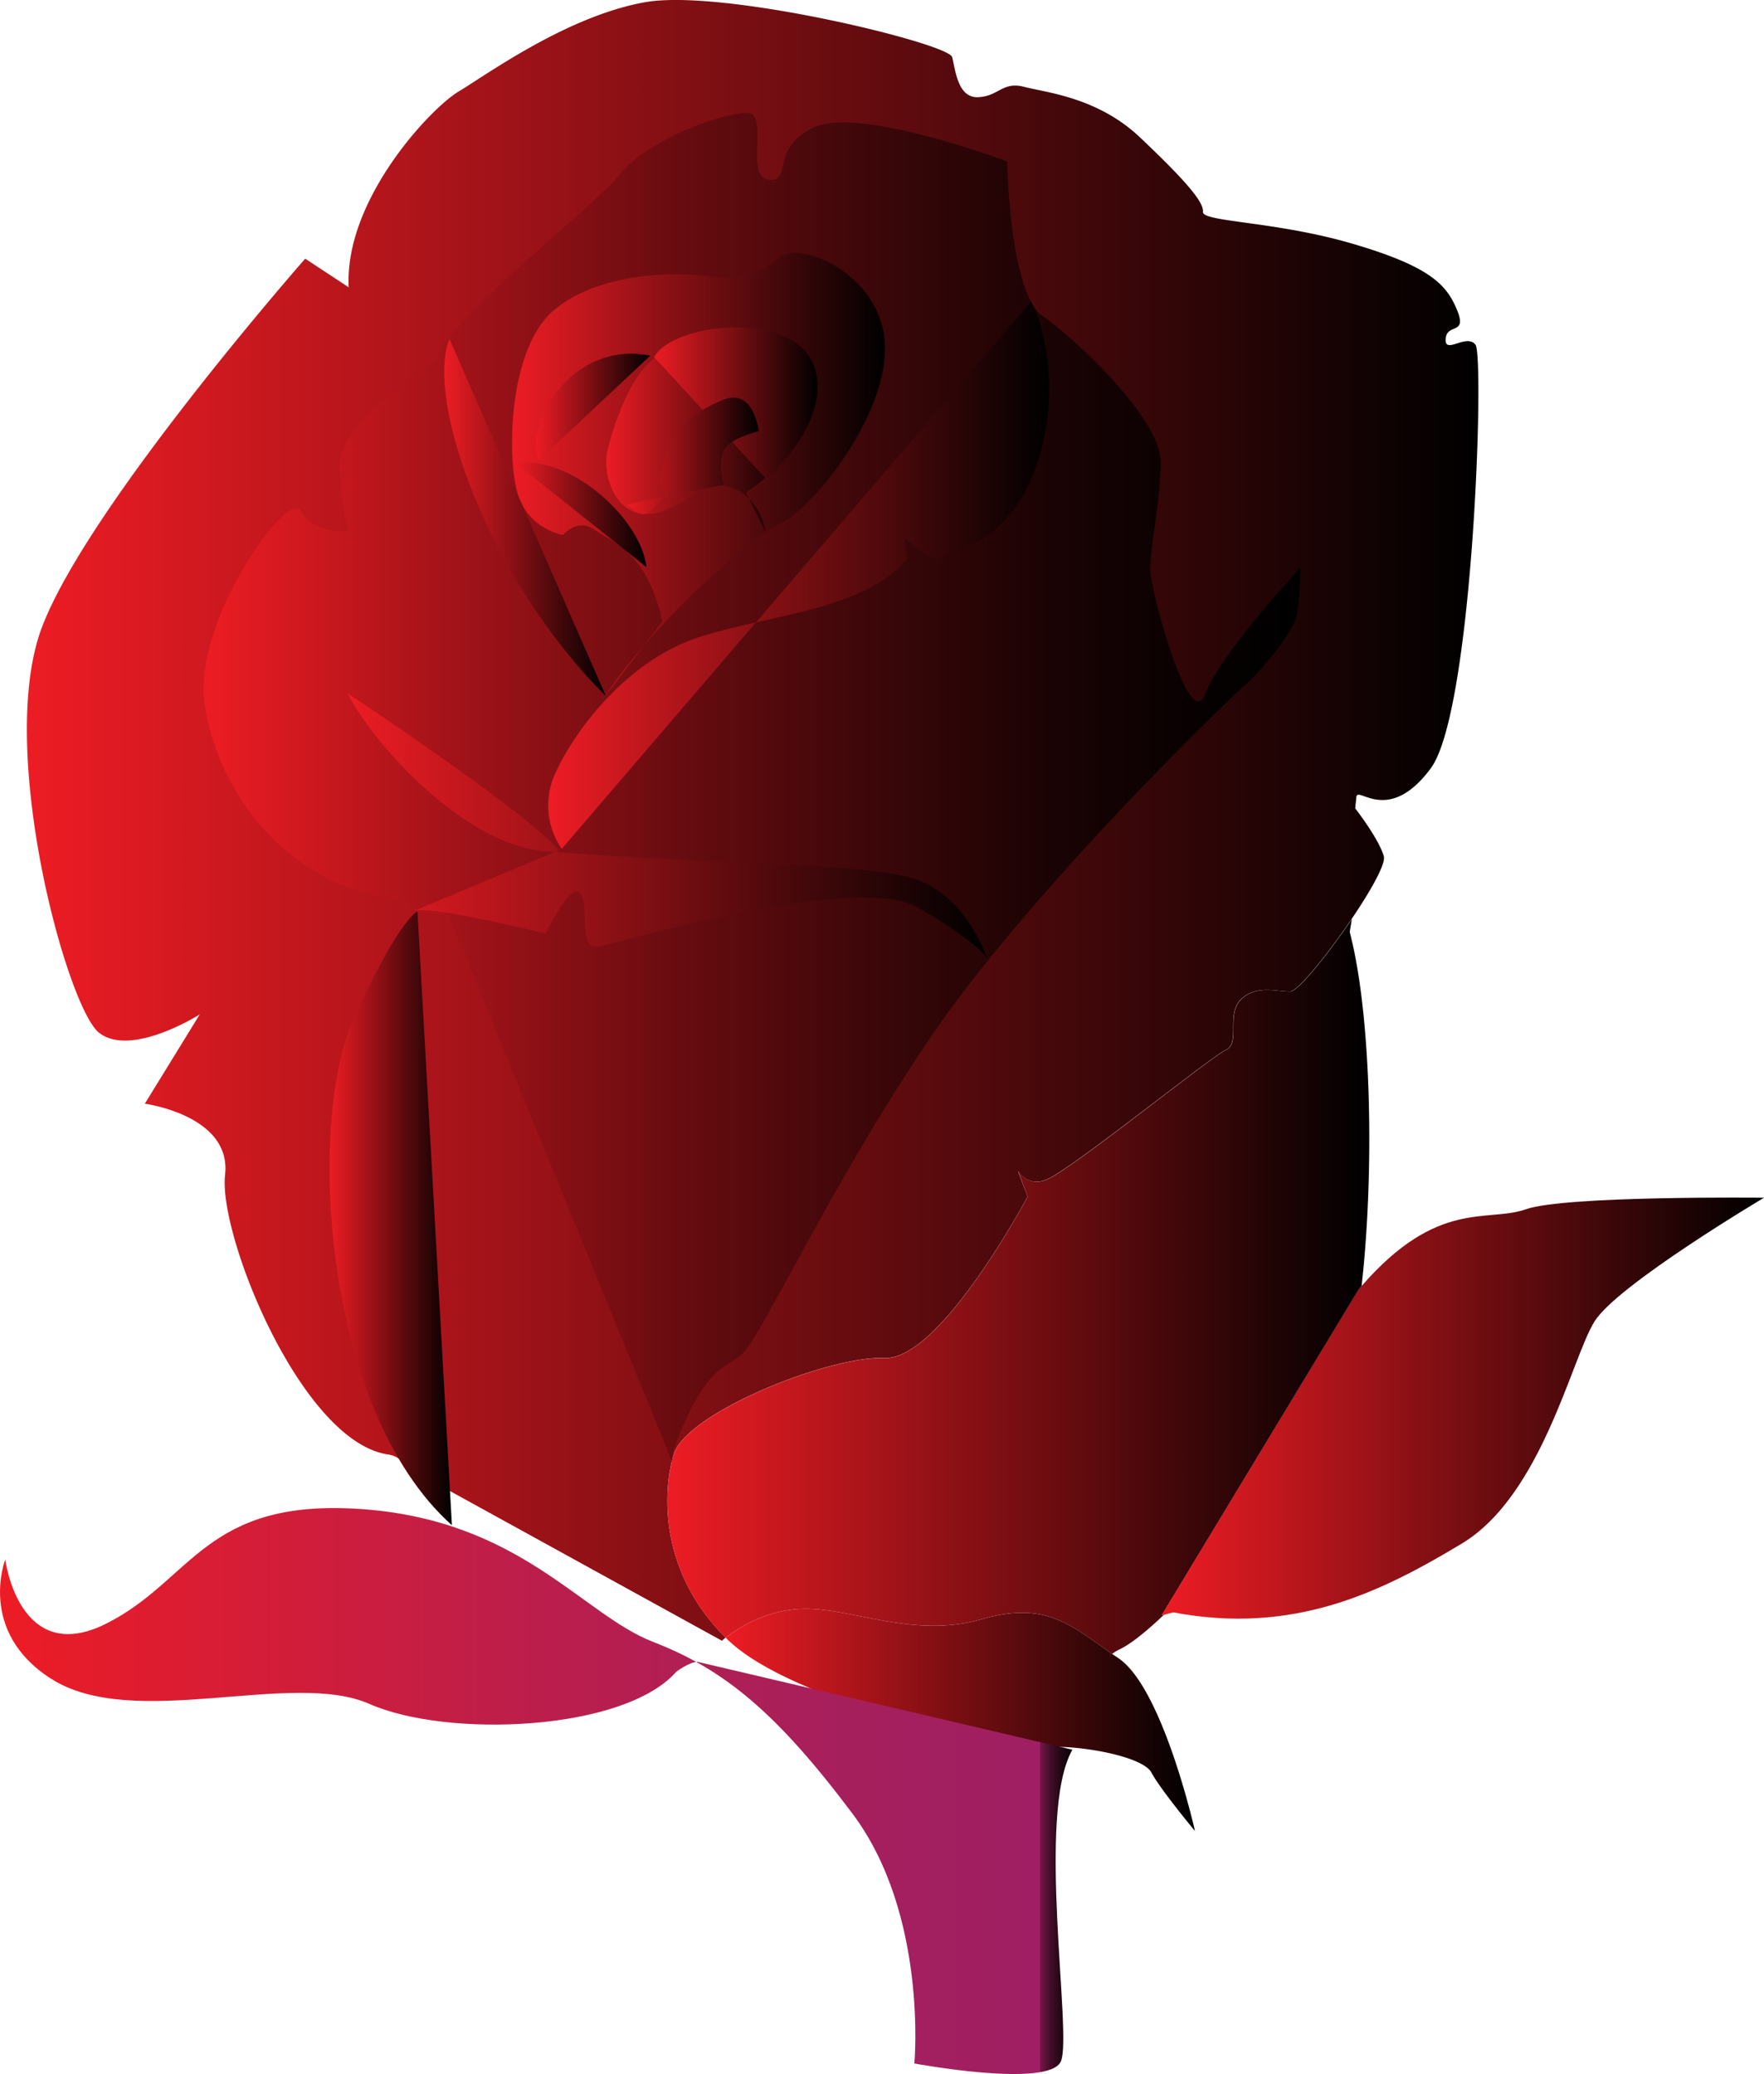 <svg xmlns="http://www.w3.org/2000/svg" xmlns:xlink="http://www.w3.org/1999/xlink" viewBox="0 0 706.5 830.58"><defs><style>.cls-1{fill:url(#linear-gradient);}.cls-2{fill:url(#linear-gradient-2);}.cls-3{fill:url(#linear-gradient-3);}.cls-4{fill:url(#linear-gradient-4);}.cls-5{fill:url(#linear-gradient-5);}.cls-6{fill:url(#linear-gradient-6);}.cls-7{fill:url(#linear-gradient-7);}.cls-8{fill:url(#linear-gradient-8);}.cls-9{fill:url(#linear-gradient-9);}.cls-10{fill:url(#linear-gradient-10);}.cls-11{fill:url(#linear-gradient-11);}.cls-12{fill:url(#linear-gradient-12);}.cls-13{fill:url(#linear-gradient-13);}.cls-14{fill:url(#linear-gradient-14);}.cls-15{fill:url(#linear-gradient-15);}.cls-16{fill:url(#linear-gradient-16);}.cls-17{fill:url(#linear-gradient-17);}.cls-18{fill:url(#linear-gradient-18);}.cls-19{fill:url(#linear-gradient-19);}</style><linearGradient id="linear-gradient" x1="290.67" y1="688.77" x2="478.58" y2="688.77" gradientUnits="userSpaceOnUse"><stop offset="0" stop-color="#ed1c24"/><stop offset="1"/></linearGradient><linearGradient id="linear-gradient-2" x1="10.78" y1="328.56" x2="592.12" y2="328.56" xlink:href="#linear-gradient"/><linearGradient id="linear-gradient-3" x1="267.32" y1="515.19" x2="548.41" y2="515.19" xlink:href="#linear-gradient"/><linearGradient id="linear-gradient-4" x1="444.53" y1="662.65" x2="445.4" y2="662.65" xlink:href="#linear-gradient"/><linearGradient id="linear-gradient-5" x1="541.3" y1="367.98" x2="541.4" y2="367.98" xlink:href="#linear-gradient"/><linearGradient id="linear-gradient-6" x1="465.28" y1="580.92" x2="545.33" y2="580.92" xlink:href="#linear-gradient"/><linearGradient id="linear-gradient-7" x1="465.28" y1="563.89" x2="706.5" y2="563.89" xlink:href="#linear-gradient"/><linearGradient id="linear-gradient-8" y1="717.27" x2="429.51" y2="717.27" gradientUnits="userSpaceOnUse"><stop offset="0" stop-color="#ed1c24"/><stop offset="0.07" stop-color="#e51c2a"/><stop offset="0.46" stop-color="#bf1e49"/><stop offset="0.77" stop-color="#a71f5c"/><stop offset="0.97" stop-color="#9e1f63"/><stop offset="0.97" stop-color="#731748"/><stop offset="0.98" stop-color="#420d29"/><stop offset="0.99" stop-color="#1e0613"/><stop offset="1" stop-color="#080205"/><stop offset="1"/></linearGradient><linearGradient id="linear-gradient-9" x1="131.96" y1="487.91" x2="180.95" y2="487.91" xlink:href="#linear-gradient"/><linearGradient id="linear-gradient-10" x1="81.51" y1="315.23" x2="520.77" y2="315.23" gradientUnits="userSpaceOnUse"><stop offset="0" stop-color="#ed1c24"/><stop offset="0.01" stop-color="#ea1c23"/><stop offset="0.22" stop-color="#a41319"/><stop offset="0.43" stop-color="#690c10"/><stop offset="0.61" stop-color="#3c0709"/><stop offset="0.77" stop-color="#1b0304"/><stop offset="0.91" stop-color="#070101"/><stop offset="1"/></linearGradient><linearGradient id="linear-gradient-11" x1="139.06" y1="330.61" x2="395.27" y2="330.61" xlink:href="#linear-gradient"/><linearGradient id="linear-gradient-12" x1="219.53" y1="230.33" x2="420.12" y2="230.33" xlink:href="#linear-gradient"/><linearGradient id="linear-gradient-13" x1="205.07" y1="190.63" x2="354.48" y2="190.63" xlink:href="#linear-gradient"/><linearGradient id="linear-gradient-14" x1="177.97" y1="207.24" x2="242.71" y2="207.24" xlink:href="#linear-gradient"/><linearGradient id="linear-gradient-15" x1="206.63" y1="206.18" x2="258.91" y2="206.18" xlink:href="#linear-gradient"/><linearGradient id="linear-gradient-16" x1="242.78" y1="176.25" x2="317.4" y2="176.25" xlink:href="#linear-gradient"/><linearGradient id="linear-gradient-17" x1="214.66" y1="162.98" x2="260.44" y2="162.98" xlink:href="#linear-gradient"/><linearGradient id="linear-gradient-18" x1="261.97" y1="161.54" x2="327.42" y2="161.54" xlink:href="#linear-gradient"/><linearGradient id="linear-gradient-19" x1="250.96" y1="182.58" x2="303.85" y2="182.58" xlink:href="#linear-gradient"/></defs><g id="Layer_2" data-name="Layer 2"><g id="Layer_1-2" data-name="Layer 1"><path class="cls-1" d="M291.47,656.66c-.27-.26-.54-.52-.8-.8,4.06-3.24,16.09-11.58,32-11.58,19.72,0,43.57,11.93,70.63,4.13,25.55-7.37,35.56,2.46,51.66,13.61l.46.32,2.45,1.66c17.89,11.93,30.73,69.25,30.73,69.25s-13.76-16.51-17.43-23.39c-3.07-5.76-22.82-9.9-36.45-10.3a52.94,52.94,0,0,0-7.12.21c-9,1-57.05-8.57-93-23.66C310.8,670.34,298.82,663.77,291.47,656.66Z"/><path class="cls-2" d="M573.05,307.67c-17,22.93-29.35,6.88-29.81,11.47l-.46,4.58s9.63,12.38,11.46,19.26c.81,3-5.3,13.86-12.88,25a.44.44,0,0,1-.06.1c-9.63,14.22-21.58,29-24.66,29-5.5,0-13.76-2.75-19.72,3.21s0,17.42-6,20.18-58.24,44.94-70.63,51.36c-6.63,3.44-10.76-.22-12.61-2.88l.23.59,3.67,9.63s-34.85,65.58-57.32,64.66-79.34,22-84.39,38.52c-.27.9-.53,1.84-.77,2.82v0h0c-4.13,17-2.83,46.52,21.54,70.63-1,.78-1.5,1.26-1.5,1.26l-109-60L161.68,587a4.8,4.8,0,0,0-2.16-3,10,10,0,0,0-4.26-1.56c-34.74-5.34-67.87-88-65.12-111.9S58,442,58,442l22-35.76c-.65.41-27.66,17.3-40.34,7.33C26.86,403.52-1.58,299.87,16.77,251.27S122.24,103.59,122.24,103.59l17.43,11.47c-1.83-34.84,32.56-71.53,44-78.41S227.26,6.37,258.45.87s121.53,16.51,122.9,22,2.3,16.52,10.55,16.05,9.63-6.41,18.34-4.13S439.6,38.93,456.56,55s25.68,25.68,25.23,29.81,28.89,3.68,60.07,12.84,37.61,16.51,41.74,26.6-4.13,5-4.59,11.47,8.25-2.3,11.92,2.29S590,284.74,573.05,307.67Z"/><path class="cls-3" d="M545.33,515l-1.17,1.37L465.28,646.88l.9-.24c-6.93,6.6-13,11.49-17.41,13.69a20,20,0,0,0-3.37,2l-.46-.32c-16.1-11.15-26.11-21-51.66-13.61-27.06,7.8-50.91-4.13-70.63-4.13-15.89,0-27.92,8.34-32,11.58-24.37-24.11-25.67-53.65-21.54-70.63h0v0c.24-1,.5-1.92.77-2.82,5-16.51,61.91-39.44,84.39-38.52s57.32-64.66,57.32-64.66L408,469.56l-.23-.59c1.85,2.66,6,6.32,12.61,2.88,12.39-6.42,64.67-48.61,70.63-51.36s0-14.22,6-20.18,14.22-3.21,19.72-3.21c3.08,0,15-14.75,24.66-29a.44.44,0,0,0,.06-.1l-.87,5.22C549.51,407.41,550.38,470.58,545.33,515Z"/><path class="cls-4" d="M444.94,662l.46.32a3.08,3.08,0,0,0-.87.93Z"/><path class="cls-5" d="M541.36,368a.44.44,0,0,1-.06.1l.1-.3Z"/><path class="cls-6" d="M545.33,515c-2.14,18.78-5.34,34.2-9.43,42.65-10.7,22.11-45.47,66-69.72,89l-.9.24,78.88-130.55Z"/><path class="cls-7" d="M706.5,479.65s-58.7,34.85-67.87,49.52-21.1,69.71-53.2,89-67,36.69-115.57,27.52l-3.68,1-.9.24,78.88-130.55,1.17-1.37c30.52-35.06,50.39-25.3,65.78-30.73C626.7,478.73,706.5,479.65,706.5,479.65Z"/><path class="cls-8" d="M429.51,700.7c-14.68,25.68,0,113.73-4.59,124.73s-58.7.92-58.7.92,5.51-59.62-24.76-100-51.36-57.79-79.8-68.79-53.2-48.61-116.48-53.2S77.31,632.82,42.45,650.25,2.1,624.57,2.1,624.57s-11.24,28.79,18.34,47.69c33,21.1,96.31-3.67,127.49,10.09s101.81,11,122.9-12.84c0,0,5.2-4,8.56-4"/><path class="cls-9" d="M181,610.81c-52.28-46.78-57.78-162.34-39.44-202.7S167.19,365,167.19,365"/><path class="cls-10" d="M520.77,227.42s0,11.46-1.38,18.8-15.13,23.39-21.55,28.89-86.22,82.55-126.12,141.72-67,119.22-74.75,125.64-14.67,5-27.06,37.61l-.77,5.11v0L179.36,365.6l-.25-.6a28.88,28.88,0,0,1-9.52-1.83,32.81,32.81,0,0,1-4.24-1.84c-52.28-4.59-78.88-46.78-83.46-79.8s33.93-86.22,38.52-77,19.26,8.25,19.26,8.25-2.75-7.34-3.67-25.68,38.52-42.65,38.52-42.65c5-17,62.83-61,74.3-75.2s44-25.23,51.36-23.86S298.35,71,308,72s0-12.85,18.34-21.1,77.05,13.75,77.05,13.75.69,39.7,9.55,56.2c.17.32.34.62.52.91a14.74,14.74,0,0,0,4.14,4.8c13.3,9.18,47.24,41.28,47.24,58.25s-4.59,35.77-4.13,44,15.59,65.58,22,49.07S520.77,227.42,520.77,227.42Z"/><path class="cls-11" d="M166,364.7c8.25-1.84,52.58,9.17,52.58,9.17s9.79-20.79,13.76-16.21-1.22,22.93,7.34,21.4,103.64-30,128.1-15.59,27.52,20.18,27.52,20.18-8.56-26-30.27-32.1-79.67-5.26-147.06-10.7c-30.26-2.45-66-39.14-78.88-63.29,0,0,72.16,47.7,84.69,63"/><path class="cls-12" d="M225,339.93a30.43,30.43,0,0,1-2.44-30.57c7.95-17.43,29-44.95,57.17-54.12s66-10.7,83.77-31.49c0,0-2.14-7.95-.61-7.64s10.39,10.09,15,7,26.91-5.5,37.61-37.91-.31-59.62-.31-59.62L413,120.72"/><path class="cls-13" d="M241.48,280c19-29.35,56.87-63,71.55-70.63s44-46.16,41.27-73.37-34.85-40-42.5-32.72-16.2,9.18-28.12,7.34-44.34-1.83-62.37,14.07S203,184.62,207.55,198.38s18,15.89,18,15.89,5.5-7,12.53-2.14,21.1,8.87,27.21,36.69"/><path class="cls-14" d="M180,135.7c-9.78,25.07,15.9,96.61,62.68,143.08"/><path class="cls-15" d="M206.63,185.54c22-3.37,50.14,22.31,52.28,41.58"/><path class="cls-16" d="M306.6,213.05c-2.14-13.45-12.84-19.87-20.78-18.34s-18.35,12.84-29.36,11-15.28-16.81-13.14-25.37,9.17-32.72,21.71-38.52,40.66.3,43.41,5.19l2.75,4.9s10.4,16.81,4.28,26.59-8.56,13.76-16.81,18.65"/><path class="cls-17" d="M215.8,184.31c-6.11-13.76,12.84-48.3,44.64-41.88"/><path class="cls-18" d="M262,143c7.64-14.06,58.9-19.77,64.81,6.11,4.9,21.4-19.87,42.81-19.87,42.81"/><path class="cls-19" d="M251,202.05c6.42,5.19,7,5.5,12.84-.92s-.61-2.14.92-11.31,3.6-20.88,24.76-29.66C302,155,303.85,172.7,303.85,172.7s-9.47,2.14-13.14,6.42-.92,15-.92,15"/></g></g></svg>